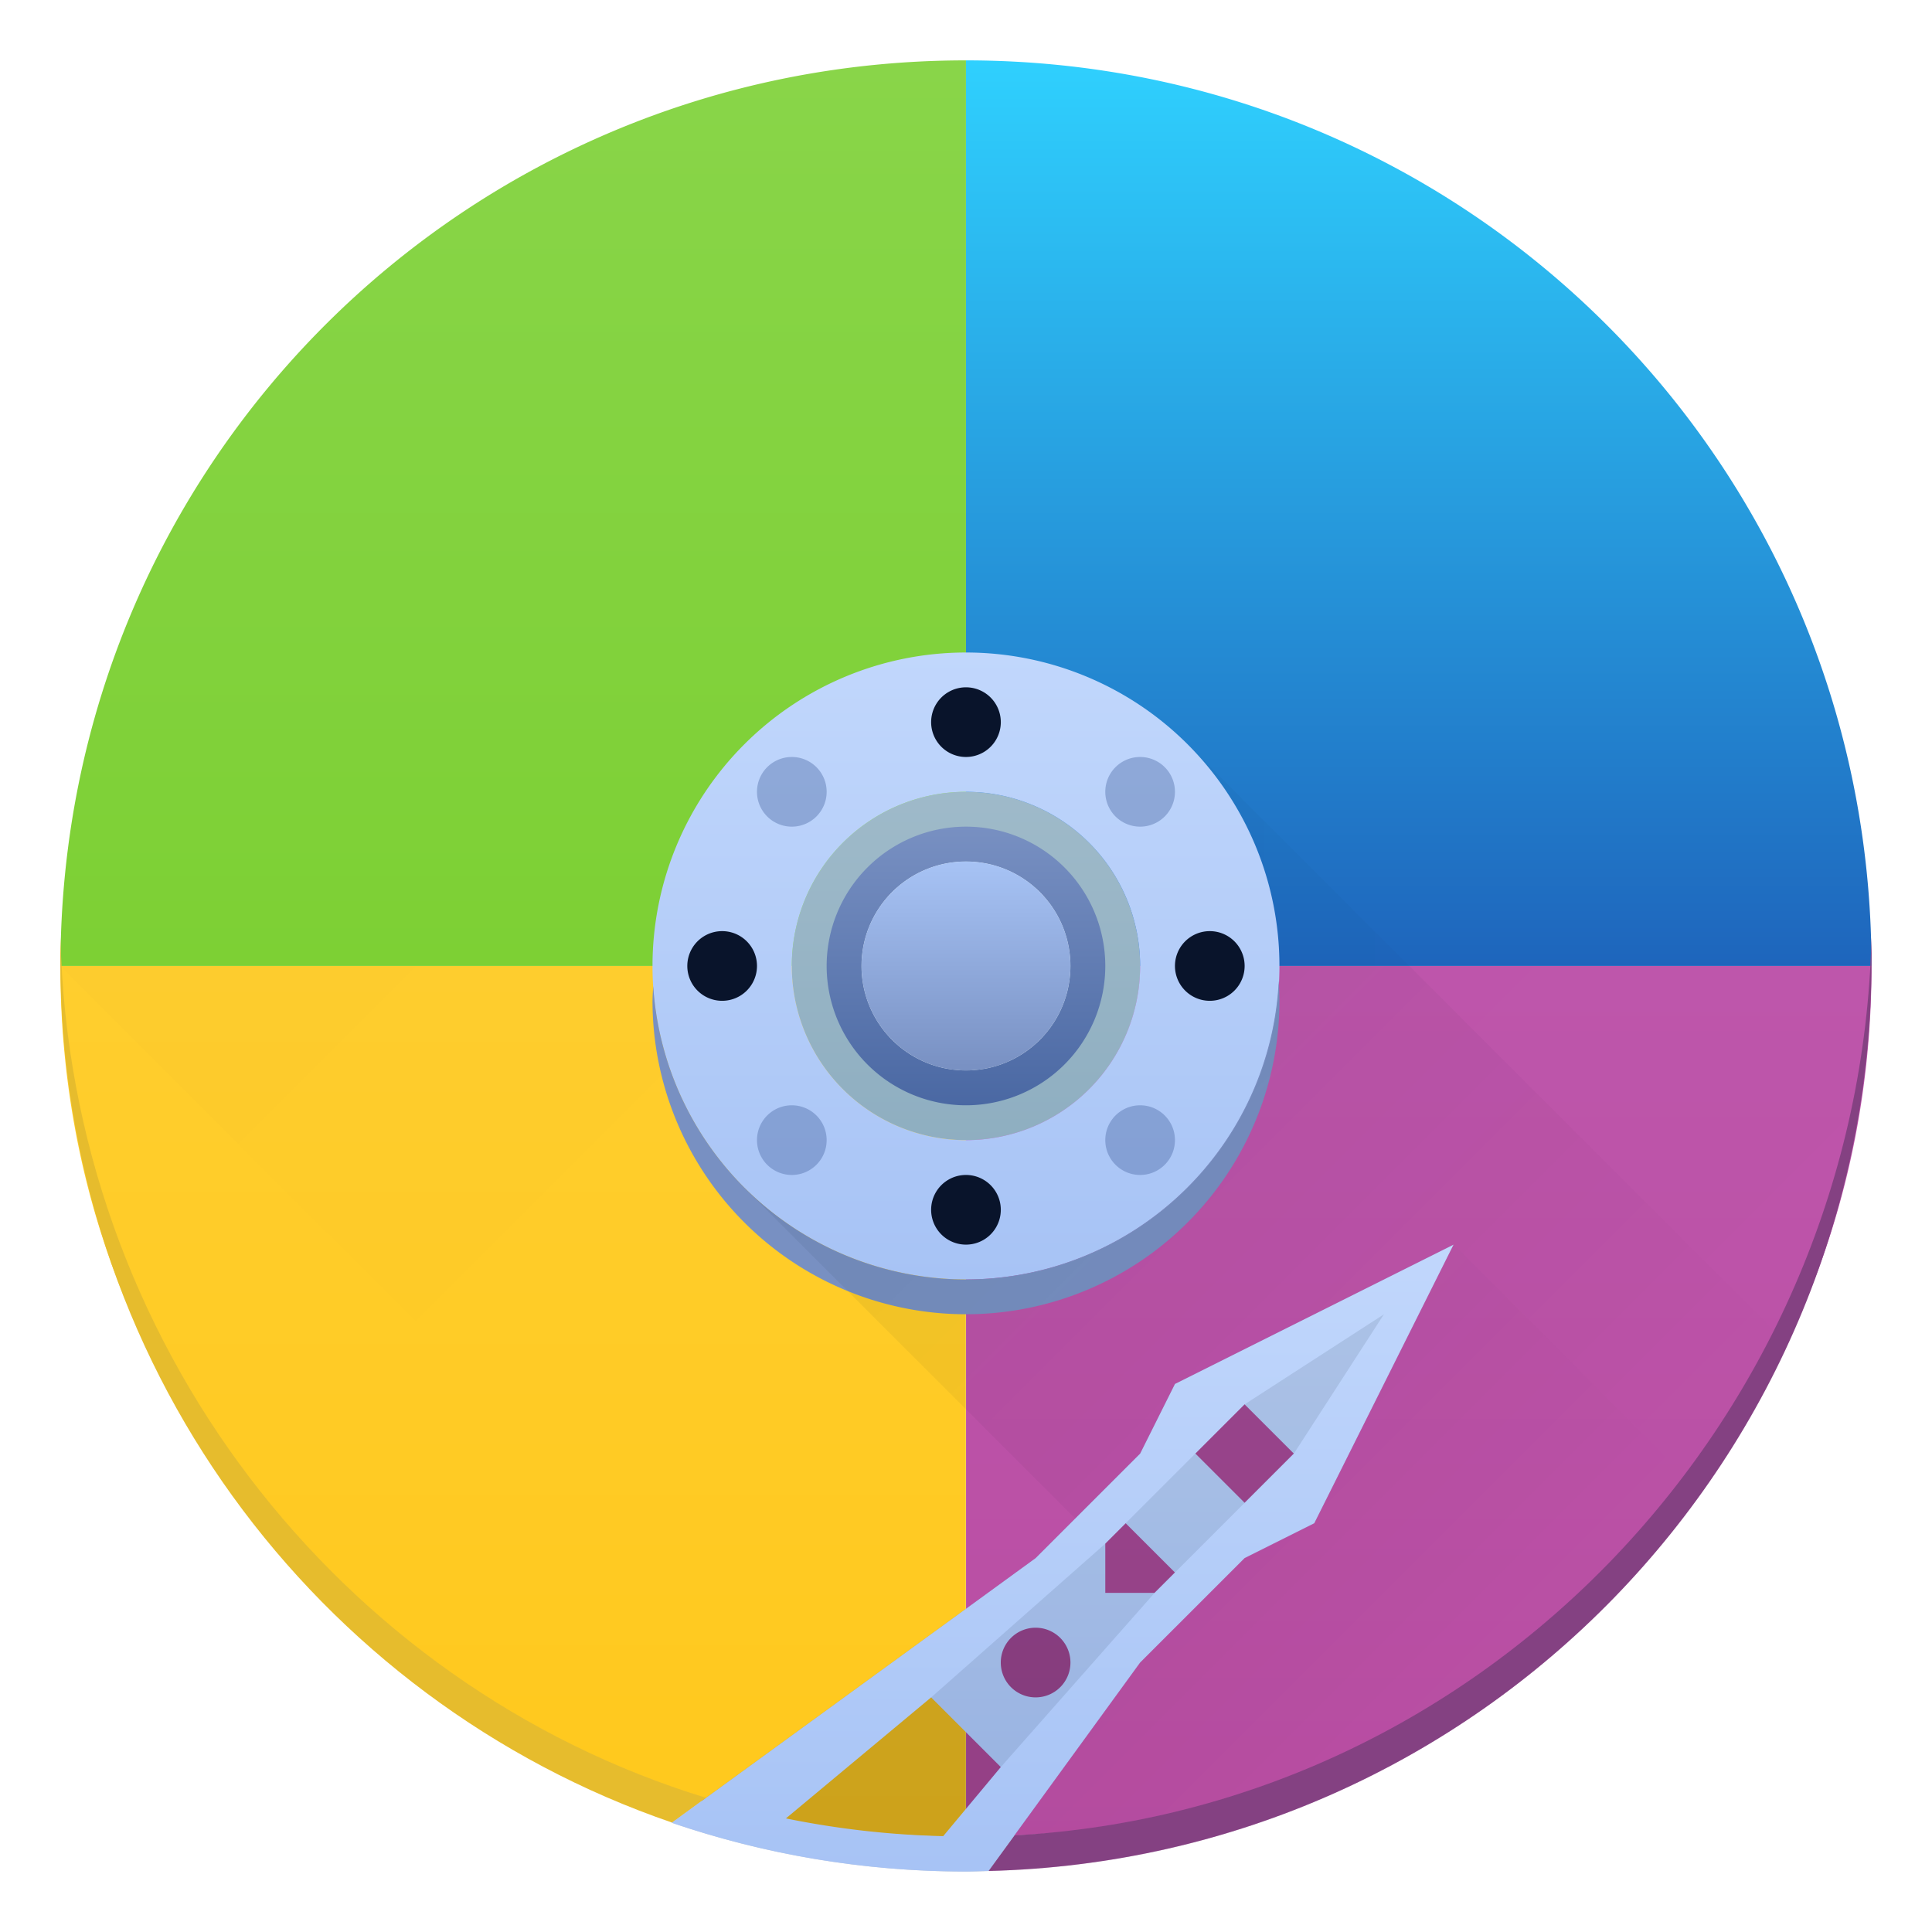 <svg xmlns="http://www.w3.org/2000/svg" xmlns:ns1="http://www.w3.org/1999/xlink" width="64" height="64" version="1.1">
 <defs>
  <linearGradient id="q" x1="32" x2="32" y1="41" y2="23" gradientTransform="matrix(1.154,0,0,1.154,-4.923,-4.923)" gradientUnits="userSpaceOnUse">
   <stop stop-color="#a7c3f5" offset="0" />
   <stop stop-color="#c1d7fc" offset="1" />
  </linearGradient>
  <filter id="v" x="-.052" y="-.062" width="1.105" height="1.124" color-interpolation-filters="sRGB">
   <feGaussianBlur stdDeviation="0.567" />
  </filter>
  <filter id="u" x="-.045" y="-.058" width="1.091" height="1.115" color-interpolation-filters="sRGB">
   <feGaussianBlur stdDeviation="0.567" />
  </filter>
  <filter id="t" x="-.066" y="-.076" width="1.133" height="1.151" color-interpolation-filters="sRGB">
   <feGaussianBlur stdDeviation="0.567" />
  </filter>
  <filter id="s" x="-.036" y="-.036" width="1.072" height="1.072" color-interpolation-filters="sRGB">
   <feGaussianBlur stdDeviation="0.094" />
  </filter>
  <filter id="r" x="-.033" y="-.04" width="1.065" height="1.08" color-interpolation-filters="sRGB">
   <feGaussianBlur stdDeviation="0.181" />
  </filter>
 </defs>
 <linearGradient id="d" x1="6" x2="6" y1="58" y2="6" gradientTransform="matrix(1.154,0,0,1.154,-4.923,-4.923)" gradientUnits="userSpaceOnUse">
  <stop stop-color="#6d96af" offset="0" />
  <stop stop-color="#c0d2db" offset="1" />
 </linearGradient>
 <linearGradient id="o" x1="35.002" x2="52.002" y1="32" y2="49" gradientUnits="userSpaceOnUse" ns1:href="#b" />
 <linearGradient id="g" x1="6" x2="19" y1="32" y2="45" gradientUnits="userSpaceOnUse" ns1:href="#b" />
 <linearGradient id="f" x1="32" x2="32" y1="58" y2="32" gradientTransform="matrix(1.154,0,0,1.154,-4.923,-4.923)" gradientUnits="userSpaceOnUse">
  <stop stop-color="#ffc81c" offset="0" />
  <stop stop-color="#ffce2e" offset="1" />
 </linearGradient>
 <linearGradient id="h" x1="32" x2="32" y1="32" y2="6" gradientTransform="matrix(1.154,0,0,1.154,-4.923,-4.923)" gradientUnits="userSpaceOnUse">
  <stop stop-color="#7dd034" offset="0" />
  <stop stop-color="#89d549" offset="1" />
 </linearGradient>
 <linearGradient id="e" x1="32" x2="32" y1="58" y2="32" gradientTransform="matrix(-1.154,0,0,1.154,68.92,-4.923)" gradientUnits="userSpaceOnUse">
  <stop stop-color="#b84da2" offset="0" />
  <stop stop-color="#bf56ac" offset="1" />
 </linearGradient>
 <linearGradient id="n" x1="32" x2="32" y1="35" y2="29" gradientTransform="matrix(1.154,0,0,1.154,-4.923,-4.923)" gradientUnits="userSpaceOnUse">
  <stop stop-color="#7890c2" offset="0" />
  <stop stop-color="#a7c3f5" offset="1" />
 </linearGradient>
 <linearGradient id="j" x1="32" x2="32" y1="36" y2="28" gradientTransform="matrix(1.154,0,0,1.154,-4.923,-4.923)" gradientUnits="userSpaceOnUse">
  <stop stop-color="#4a68a3" offset="0" />
  <stop stop-color="#7890c2" offset="1" />
 </linearGradient>
 <linearGradient id="p" x1="32" x2="32" y1="58" y2="40" gradientTransform="matrix(1.154,0,0,1.154,-4.923,-4.923)" gradientUnits="userSpaceOnUse">
  <stop stop-color="#a7c3f5" offset="0" />
  <stop stop-color="#c1d7fc" offset="1" />
 </linearGradient>
 <linearGradient id="l" x1="25.637" x2="57.998" y1="40.676" y2="40.676" gradientUnits="userSpaceOnUse">
  <stop stop-color="#090e14" offset="0" />
  <stop stop-color="#090e14" stop-opacity="0" offset="1" />
 </linearGradient>
 <linearGradient id="m" x1="46" x2="53.135" y1="40" y2="47.135" gradientUnits="userSpaceOnUse" ns1:href="#b" />
 <linearGradient id="b">
  <stop stop-color="#090e14" offset="0" />
  <stop stop-opacity="0" offset="1" />
 </linearGradient>
 <linearGradient id="i" x1="32" x2="32" y1="32" y2="6" gradientTransform="matrix(1.154,0,0,1.154,-4.923,-4.923)" gradientUnits="userSpaceOnUse">
  <stop stop-color="#1e65bc" offset="0" />
  <stop stop-color="#2fd0fe" offset="1" />
 </linearGradient>
 <linearGradient id="k" x1="26" x2="50" y1="26" y2="50" gradientUnits="userSpaceOnUse">
  <stop stop-color="#09142b" offset="0" />
  <stop stop-opacity="0" offset="1" />
 </linearGradient>
 <g stroke-width=".867">
  <path d="m31.999 21.615a10.384 10.384 0 0 0-10.384 10.384 10.384 10.384 0 0 0 10.384 10.384 10.384 10.384 0 0 0 10.384-10.384 10.384 10.384 0 0 0-10.384-10.384zm0 6.923c1.918 0 3.461 1.544 3.461 3.461s-1.544 3.461-3.461 3.461-3.461-1.544-3.461-3.461 1.544-3.461 3.461-3.461z" fill="url(#d)" />
  <path d="m32.001 60.844v-23.076a5.769 5.769 0 0 0 5.769-5.769h24.227c0 16.619-13.378 28.845-29.996 28.845z" fill="url(#e)" />
  <path d="m31.996 60.844v-23.076a5.769 5.769 0 0 1-5.769-5.769h-24.227c0 16.619 13.378 28.845 29.996 28.845z" fill="url(#f)" />
 </g>
 <path transform="matrix(1.154,0,0,1.154,-4.923,-4.923)" d="m6 32 22 22 3.998-2.998v-6.277l-6.361-6.362 4e-3 -4e-3a9 9 0 0 1-2.641-6.359zm22.582 8.32a9 9 0 0 0 0.272 0.1 9 9 0 0 1-0.272-0.1zm0.842 0.3a9 9 0 0 0 0.306 0.077 9 9 0 0 1-0.306-0.078zm0.879 0.214a9 9 0 0 0 0.306 0.047 9 9 0 0 1-0.306-0.047zm0.875 0.125a9 9 0 0 0 0.82 0.041 9 9 0 0 1-0.82-0.041z" fill="url(#g)" filter="url(#v)" opacity=".1" stroke-width=".751" />
 <g stroke-width=".867">
  <path d="m31.999 2v24.23a5.769 5.769 0 0 0-5.769 5.769h-24.227c0-16.619 13.378-29.999 29.996-29.999z" fill="url(#h)" />
  <path d="m2.002 31.065c-0.006 0.252 0 0.503 0 0.756 0 13.284 8.45 24.503 20.26 28.554l1.126-0.82c-12.168-3.726-21.061-15.119-21.386-28.491z" fill="#ffce2e" />
  <path d="m31.999 2v24.23a5.769 5.769 0 0 1 5.769 5.769h24.227c0-16.619-13.378-29.999-29.996-29.999z" fill="url(#i)" />
  <path d="m31.999 21.615a10.384 10.384 0 1 0 0 20.768 10.384 10.384 0 0 0 0-20.768zm0 4.615a5.769 5.769 0 1 1 0 11.538 5.769 5.769 0 0 1 0-11.538z" fill="url(#q)" />
  <path d="m37.768 27.384a1.154 1.154 0 1 1 0-2.308 1.154 1.154 0 0 1 0 2.308zm-11.538 11.538a1.154 1.154 0 1 1 0-2.308 1.154 1.154 0 0 1 0 2.308zm1.154-12.692a1.154 1.154 0 1 1-2.308 0 1.154 1.154 0 0 1 2.308 0zm11.538 11.538a1.154 1.154 0 1 1-2.308 0 1.154 1.154 0 0 1 2.308 0z" fill="#4a68a3" opacity=".4" />
  <path d="m31.999 27.384a4.615 4.615 0 1 0 0 9.23 4.615 4.615 0 0 0 0-9.23zm0 1.154a3.461 3.461 0 1 1 0 6.923 3.461 3.461 0 0 1 0-6.923z" fill="url(#j)" />
  <path d="m33.153 23.922a1.154 1.154 0 1 1-2.308 0 1.154 1.154 0 0 1 2.308 0zm8.077 8.077a1.154 1.154 0 1 1-2.308 0 1.154 1.154 0 0 1 2.308 0zm-8.077 8.077a1.154 1.154 0 1 1-2.308 0 1.154 1.154 0 0 1 2.308 0zm-8.077-8.077a1.154 1.154 0 1 1-2.308 0 1.154 1.154 0 0 1 2.308 0z" fill="#09142b" />
  <path d="m42.359 32.488a10.384 10.384 0 0 1-10.36 9.895 10.384 10.384 0 0 1-10.36-9.72 10.384 10.384 0 0 0-0.024 0.489 10.384 10.384 0 0 0 10.384 10.384 10.384 10.384 0 0 0 10.384-10.384 10.384 10.384 0 0 0-0.024-0.665z" fill="#7890c2" />
 </g>
 <path transform="matrix(1.154,0,0,1.154,-4.923,-4.923)" d="m41 32a9 9 0 0 1-9 9 9 9 0 0 1-6.36-2.64l-3e-3 3e-3 9.5 9.5 1.863-1.863 1-2 8-4 7.135 7.135a25.966 25.966 0 0 0 2.486-4.242l-10.894-10.893zm11.967 15.389c-0.086 0.116-0.177 0.228-0.264 0.343a25.966 25.966 0 0 0 0.264-0.343zm-1.705 2.095c-0.053 0.058-0.11 0.113-0.162 0.17a25.966 25.966 0 0 0 0.162-0.17zm-1.722 1.716c-0.08 0.074-0.159 0.15-0.24 0.223a25.966 25.966 0 0 0 0.24-0.223zm-2.01 1.658c-0.102 0.077-0.203 0.154-0.306 0.229a25.966 25.966 0 0 0 0.306-0.229zm-2.203 1.475c-0.11 0.066-0.222 0.13-0.334 0.193a25.966 25.966 0 0 0 0.334-0.193zm-2.371 1.258-0.066 0.03 4e-3 3e-3a25.966 25.966 0 0 0 0.062-0.033z" fill="url(#k)" filter="url(#u)" opacity=".3" stroke-width=".751" />
 <path transform="matrix(1.154,0,0,1.154,-4.923,-4.923)" d="m41 32h3.727l-6.27-6.27a9 9 0 0 1 2.543 6.27z" fill="url(#l)" filter="url(#s)" opacity=".2" stroke-width=".751" />
 <path d="m48.152 41.229-9.23 4.615-1.154 2.308-3.461 3.461-12.054 8.769c3.054 1.042 6.33 1.615 9.746 1.615 0.252 0 0.498-0.012 0.748-0.018l5.021-6.904 3.461-3.461 2.308-1.154z" fill="#090e14" opacity=".2" stroke-width=".867" />
 <path transform="matrix(1.154,0,0,1.154,-4.923,-4.923)" d="m46 40-4 8-2 1-3 3-4.352 5.984a25.91 25.91 0 0 0 20.5-10.836z" fill="url(#m)" filter="url(#t)" opacity=".2" stroke-width=".751" />
 <circle cx="31.999" cy="31.999" r="3.461" fill="url(#n)" stroke-width=".867" />
 <path transform="matrix(1.154,0,0,1.154,-4.923,-4.923)" d="M 44.721,32 55.604,42.88 A 25.912,25.912 0 0 0 58,32 Z" fill="url(#o)" filter="url(#r)" opacity=".1" stroke-width=".751" />
 <g stroke-width=".867">
  <path d="m61.995 31.065c-0.384 15.827-12.773 28.89-28.389 29.733l-0.86 1.18c16.269-0.398 29.249-13.693 29.249-30.158 0-0.254 0.006-0.504 0-0.756z" fill="#bf56ac" />
  <path d="m48.152 41.229-9.23 4.615-1.154 2.308-3.461 3.461-12.054 8.769c3.054 1.042 6.33 1.615 9.746 1.615 0.252 0 0.498-0.012 0.748-0.018l5.021-6.904 3.461-3.461 2.308-1.154zm-6.923 5.291 1.631 1.631-1.631 1.631-1.631-1.631zm-3.939 3.939 1.631 1.631-0.676 0.676h-1.631v-1.631zm-2.984 3.461a1.154 1.154 0 0 1 1.154 1.154 1.154 1.154 0 0 1-1.154 1.154 1.154 1.154 0 0 1-1.154-1.154 1.154 1.154 0 0 1 1.154-1.154zm-3.461 2.308 2.308 2.308-1.908 2.289a29.451 29.451 0 0 1-5.211-0.588zm-4.656 5.204c0.111 0.022 0.223 0.038 0.333 0.058-0.111-0.02-0.223-0.036-0.335-0.058z" fill="url(#p)" />
  <path d="m36.614 51.136-5.769 5.093 2.308 2.308 5.093-5.769h-1.631zm2.984-2.984-2.308 2.308 1.631 1.631 2.308-2.308zm6.247-4.615-4.615 2.984 1.631 1.631z" fill="#09142b" opacity=".1" />
  <path d="m61.995 31.065c-0.384 15.827-12.773 28.89-28.389 29.733l-0.86 1.18c16.269-0.398 29.249-13.693 29.249-30.158 0-0.254 0.006-0.504 0-0.756z" fill="#09142b" opacity=".32" />
 </g>
 <path d="m2.002 31.065c-0.006 0.252 0 0.503 0 0.756 0 13.284 8.45 24.503 20.26 28.554l1.126-0.82c-12.168-3.726-21.061-15.119-21.386-28.491z" fill="#09142b" opacity=".1" stroke-width=".867" />
</svg>